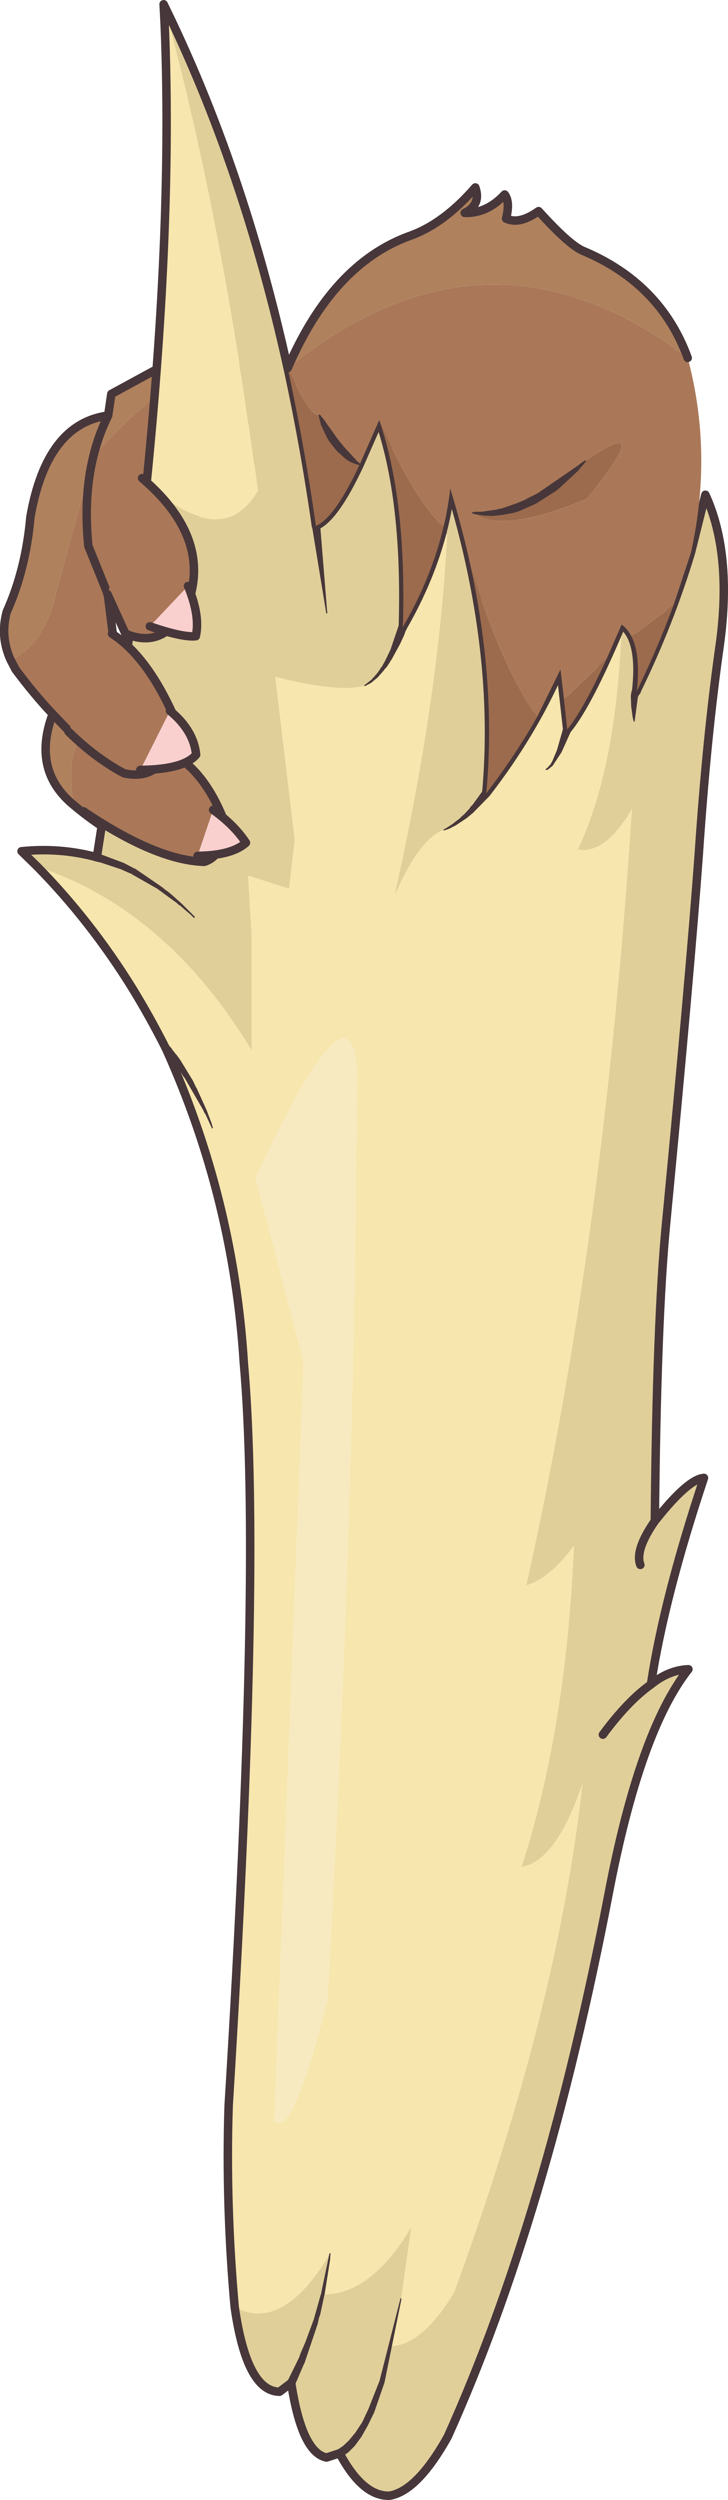 <?xml version="1.0" encoding="UTF-8" standalone="no"?>
<svg xmlns:xlink="http://www.w3.org/1999/xlink" height="353.45px" width="103.0px" xmlns="http://www.w3.org/2000/svg">
  <g transform="matrix(1.0, 0.0, 0.0, 1.0, 51.5, 176.75)">
    <path d="M-36.2 -118.0 L-35.75 -121.05 -23.9 -127.5 -20.9 -126.15 Q-30.4 -121.35 -38.3 -112.2 -37.55 -115.3 -36.2 -118.0 -37.55 -115.3 -38.3 -112.2 L-43.55 -93.0 Q-45.15 -85.65 -50.0 -83.45 -51.5 -86.7 -50.55 -90.25 -47.85 -96.25 -47.2 -103.65 -44.9 -116.85 -36.2 -118.0 M-41.7 -73.35 L-40.3 -72.0 Q-42.05 -69.7 -41.1 -62.95 L-41.4 -63.2 Q-46.95 -68.05 -44.05 -75.8 L-41.7 -73.35" fill="#af815d" fill-rule="evenodd" stroke="none"/>
    <path d="M-38.3 -112.2 Q-30.4 -121.35 -20.9 -126.15 L-10.8 -121.65 -14.7 -113.8 Q-14.75 -111.25 -18.65 -111.25 -23.2 -109.15 -24.25 -101.95 L-36.25 -92.75 -35.55 -87.2 -41.7 -73.35 -44.05 -75.8 Q-46.65 -78.55 -49.3 -82.1 L-50.0 -83.45 Q-45.15 -85.65 -43.55 -93.0 L-38.3 -112.2 Q-39.7 -106.55 -39.0 -99.55 L-36.25 -92.75 -39.0 -99.55 Q-39.7 -106.55 -38.3 -112.2 M-40.3 -72.0 Q-38.25 -70.15 -36.25 -68.85 L-36.0 -59.25 Q-38.55 -60.8 -41.1 -62.95 -42.05 -69.7 -40.3 -72.0 M-17.6 -119.7 Q-14.7 -116.0 -14.7 -113.8 -14.7 -116.0 -17.6 -119.7" fill="#aa7858" fill-rule="evenodd" stroke="none"/>
    <path d="M-20.9 -126.15 L-23.9 -127.5 -35.75 -121.05 -36.2 -118.0 Q-37.55 -115.3 -38.3 -112.2 -39.7 -106.55 -39.0 -99.55 L-36.25 -92.75 -35.55 -87.2 M-20.9 -126.15 L-10.8 -121.65 -14.7 -113.8 Q-14.75 -111.25 -18.65 -111.25 -23.2 -109.15 -24.25 -101.95 M-36.0 -59.25 Q-38.55 -60.8 -41.1 -62.95 L-41.4 -63.2 Q-46.95 -68.05 -44.05 -75.8 -46.65 -78.55 -49.3 -82.1 L-50.0 -83.45 Q-51.5 -86.7 -50.55 -90.25 -47.85 -96.25 -47.2 -103.65 -44.9 -116.85 -36.2 -118.0 M-14.7 -113.8 Q-14.7 -116.0 -17.6 -119.7 M-44.05 -75.8 L-41.7 -73.35" fill="none" stroke="#47373a" stroke-linecap="round" stroke-linejoin="round" stroke-width="1.2"/>
    <path d="M11.9 -105.25 L12.2 -107.7 Q19.15 -84.8 17.3 -64.6 14.35 -60.7 11.35 -59.45 7.85 -58.25 4.3 -50.05 11.25 -81.15 11.9 -105.25 M36.45 -88.45 Q39.35 -86.35 38.5 -78.95 43.2 -88.5 46.25 -98.6 L48.3 -106.8 Q52.1 -98.55 50.35 -85.65 48.5 -72.8 47.35 -55.75 46.1 -38.75 42.75 -3.85 41.4 9.9 41.15 38.3 45.85 32.35 48.1 32.2 42.45 49.15 40.6 61.4 43.15 59.35 45.9 59.25 39.0 68.0 34.6 91.05 25.8 136.8 11.85 167.75 7.55 175.45 3.6 176.1 -0.2 176.2 -3.45 170.1 L-5.3 170.7 Q-8.8 170.0 -10.3 160.15 L-11.95 161.4 Q-16.6 161.35 -18.3 149.4 -11.55 153.1 -4.85 141.95 L-5.85 147.65 Q1.0 147.7 6.7 138.1 L5.25 148.3 3.95 154.95 Q8.35 154.65 12.75 147.35 27.4 107.35 30.9 75.45 27.2 86.4 22.3 87.2 28.6 67.6 29.7 41.8 26.3 46.4 22.95 47.4 34.0 -1.9 37.9 -62.35 34.1 -55.9 30.25 -56.65 35.75 -68.25 36.45 -88.45 M-46.2 -54.2 L-48.45 -56.4 Q-42.9 -56.95 -37.8 -55.55 L-35.7 -69.1 Q-32.6 -89.95 -30.75 -108.5 -20.05 -98.75 -15.0 -107.4 -20.35 -147.3 -28.35 -176.15 -17.1 -153.25 -10.8 -124.7 -8.45 -113.9 -6.8 -102.4 -4.15 -103.5 -0.6 -111.1 L2.15 -117.35 Q6.05 -106.1 5.5 -88.1 3.2 -81.5 0.15 -79.85 -3.15 -78.7 -12.55 -81.05 L-9.8 -58.0 -10.6 -51.1 -16.4 -52.95 -15.9 -44.45 -15.9 -28.25 Q-27.95 -48.15 -46.2 -54.2 M33.8 68.5 Q37.3 63.75 40.6 61.4 37.3 63.75 33.8 68.5 M39.1 44.5 Q38.3 42.4 41.15 38.3 38.3 42.4 39.1 44.5" fill="#e0cf99" fill-rule="evenodd" stroke="none"/>
    <path d="M11.9 -105.25 Q11.25 -81.15 4.3 -50.05 7.85 -58.25 11.35 -59.45 14.35 -60.7 17.3 -64.6 23.75 -72.9 27.8 -82.1 L28.75 -73.6 Q31.7 -77.15 36.45 -88.45 35.75 -68.25 30.25 -56.65 34.1 -55.9 37.9 -62.35 34.0 -1.9 22.95 47.4 26.3 46.4 29.7 41.8 28.6 67.6 22.3 87.2 27.2 86.4 30.9 75.45 27.4 107.35 12.75 147.35 8.35 154.65 3.95 154.95 L5.25 148.3 6.7 138.1 Q1.0 147.7 -5.85 147.65 L-4.85 141.95 Q-11.55 153.1 -18.3 149.4 -19.6 134.85 -19.15 120.95 -14.45 44.75 -17.0 16.0 -18.45 -7.35 -28.05 -28.55 -30.3 -33.0 -32.85 -37.15 -38.7 -46.55 -46.2 -54.2 -27.95 -48.15 -15.9 -28.25 L-15.9 -44.45 -16.4 -52.95 -10.6 -51.1 -9.8 -58.0 -12.55 -81.05 Q-3.15 -78.7 0.15 -79.85 3.2 -81.5 5.5 -88.1 10.4 -96.6 11.9 -105.25 M-30.75 -108.5 Q-27.05 -145.4 -28.2 -173.2 L-28.35 -176.15 Q-20.35 -147.3 -15.0 -107.4 -20.05 -98.75 -30.75 -108.5 M-15.35 -10.3 L-8.55 15.85 -12.7 123.05 Q-10.25 126.1 -5.15 106.0 -1.2 34.75 -1.0 -25.45 -1.8 -39.3 -15.35 -10.3" fill="#f7e6ad" fill-rule="evenodd" stroke="none"/>
    <path d="M-15.35 -10.3 Q-1.8 -39.3 -1.0 -25.45 -1.2 34.75 -5.15 106.0 -10.25 126.1 -12.7 123.05 L-8.55 15.85 -15.35 -10.3" fill="#f7eac0" fill-rule="evenodd" stroke="none"/>
    <path d="M17.3 -64.6 Q19.15 -84.8 12.2 -107.7 L11.9 -105.25 Q10.4 -96.6 5.5 -88.1 6.05 -106.1 2.15 -117.35 L-0.6 -111.1 Q-4.15 -103.5 -6.8 -102.4 -8.45 -113.9 -10.8 -124.7 -17.1 -153.25 -28.35 -176.15 L-28.2 -173.2 Q-27.05 -145.4 -30.75 -108.5 -32.6 -89.95 -35.7 -69.1 L-37.8 -55.55 Q-42.9 -56.95 -48.45 -56.4 L-46.2 -54.2 Q-38.7 -46.55 -32.85 -37.15 -30.3 -33.0 -28.05 -28.55 -18.45 -7.35 -17.0 16.0 -14.45 44.75 -19.15 120.95 -19.6 134.85 -18.3 149.4 -16.6 161.35 -11.95 161.4 L-10.3 160.15 Q-8.8 170.0 -5.3 170.7 L-3.45 170.1 Q-0.2 176.2 3.6 176.1 7.55 175.45 11.85 167.75 25.8 136.8 34.6 91.05 39.0 68.0 45.9 59.25 43.15 59.35 40.6 61.4 37.3 63.75 33.8 68.5 M17.3 -64.6 Q23.75 -72.9 27.8 -82.1 L28.75 -73.6 Q31.7 -77.15 36.45 -88.45 39.35 -86.35 38.5 -78.95 43.2 -88.5 46.25 -98.6 L48.3 -106.8 Q52.1 -98.55 50.35 -85.65 48.5 -72.8 47.35 -55.75 46.1 -38.75 42.75 -3.85 41.4 9.9 41.15 38.3 45.85 32.35 48.1 32.2 42.45 49.15 40.6 61.4 M41.15 38.3 Q38.3 42.4 39.1 44.5" fill="none" stroke="#47373a" stroke-linecap="round" stroke-linejoin="round" stroke-width="1.2"/>
    <path d="M-9.75 160.4 Q-10.0 160.9 -10.55 160.65 -11.05 160.4 -10.8 159.85 L-9.2 156.6 -8.95 155.9 -8.3 154.4 -7.1 151.15 -6.1 147.6 -6.05 147.55 -6.05 147.4 -4.9 141.9 Q-4.9 141.75 -4.8 141.85 -4.65 141.85 -4.75 141.95 L-4.8 142.75 -5.55 147.5 -5.55 147.6 -5.6 147.65 -5.6 147.7 -6.2 150.5 -6.35 150.9 -6.55 151.8 -8.4 157.3 -8.55 157.6 -9.75 160.4 M-28.5 -28.15 Q-28.9 -28.65 -28.4 -29.0 L-27.6 -28.95 -27.2 -28.5 -27.15 -28.4 -27.05 -28.25 -26.8 -27.95 -26.7 -27.8 -26.55 -27.65 -26.0 -26.9 -24.2 -23.95 -23.8 -23.1 -23.65 -22.85 -22.25 -19.75 -21.55 -17.9 -21.4 -17.35 Q-21.3 -17.25 -21.45 -17.25 -21.55 -17.15 -21.55 -17.3 L-22.4 -19.15 -22.65 -19.55 -22.75 -19.8 -25.35 -24.3 -25.55 -24.55 -25.85 -25.05 -26.2 -25.45 -26.8 -26.3 -27.1 -26.65 -27.4 -26.95 -27.55 -27.15 -28.5 -28.15 M-23.95 -47.15 L-23.95 -47.0 -24.1 -47.0 -24.6 -47.5 -25.2 -48.0 -26.0 -48.7 -26.25 -48.85 -26.45 -49.05 -29.25 -51.1 -32.85 -53.15 -32.85 -53.2 -32.9 -53.2 -33.0 -53.25 -33.15 -53.3 -34.4 -53.85 -37.25 -54.8 -37.95 -54.95 Q-38.55 -55.1 -38.35 -55.7 -38.15 -56.25 -37.6 -56.1 L-34.0 -54.75 -32.75 -54.1 -32.6 -54.0 -32.5 -54.0 -32.5 -53.95 -32.4 -53.95 -28.6 -51.35 -28.05 -50.9 -27.75 -50.7 -27.2 -50.25 -25.75 -48.95 -23.95 -47.15 M-5.2 -90.15 Q-5.1 -90.05 -5.25 -90.05 -5.35 -89.95 -5.35 -90.1 L-7.35 -102.3 -7.4 -102.35 Q-7.4 -102.9 -6.85 -103.0 -6.2 -103.1 -6.2 -102.45 L-5.2 -90.15 M-3.1 170.6 L-3.15 170.6 -3.6 170.65 -3.95 170.4 Q-4.2 169.9 -3.75 169.55 L-3.5 169.45 -3.4 169.35 -2.95 169.05 -2.15 168.3 -1.2 167.15 -0.25 165.7 0.6 163.9 2.2 159.85 5.15 148.25 Q5.15 148.1 5.25 148.2 L5.3 148.3 2.9 160.1 1.45 164.3 0.55 166.15 -0.35 167.75 -1.3 169.05 -2.2 169.95 -2.75 170.35 -2.8 170.4 -2.9 170.45 -3.1 170.6 M28.15 -73.75 L28.2 -73.85 Q28.4 -74.4 28.95 -74.2 29.5 -73.95 29.3 -73.4 L27.95 -70.4 26.7 -68.5 26.1 -68.0 25.9 -67.9 25.8 -67.9 Q25.7 -67.8 25.7 -67.95 L25.75 -68.05 25.8 -68.1 25.95 -68.2 26.4 -68.7 26.65 -69.15 27.3 -70.7 28.1 -73.5 28.15 -73.75 M16.8 -64.95 L16.85 -65.0 17.25 -65.2 17.7 -65.05 Q18.15 -64.7 17.75 -64.2 L15.45 -61.85 14.55 -61.1 13.05 -60.1 12.95 -60.05 12.8 -59.95 12.55 -59.85 12.3 -59.7 11.85 -59.5 11.35 -59.35 Q11.25 -59.25 11.25 -59.4 L11.3 -59.5 11.6 -59.65 12.6 -60.3 12.7 -60.4 13.5 -61.0 13.85 -61.35 14.15 -61.6 14.9 -62.4 15.1 -62.7 15.35 -62.95 16.8 -64.95 M4.9 -88.3 L4.95 -88.35 5.25 -88.65 5.7 -88.65 Q6.25 -88.45 6.05 -87.85 L5.85 -87.45 5.7 -87.0 5.1 -85.7 3.9 -83.5 3.75 -83.3 3.65 -83.1 3.25 -82.5 2.85 -82.05 2.8 -81.95 2.65 -81.8 2.5 -81.6 2.2 -81.3 2.1 -81.15 1.8 -80.85 1.65 -80.75 1.5 -80.6 1.35 -80.5 1.25 -80.4 1.0 -80.2 0.15 -79.75 0.05 -79.75 0.05 -79.9 0.1 -79.9 1.05 -80.65 1.15 -80.75 1.25 -80.9 1.4 -81.0 1.5 -81.15 1.9 -81.6 2.25 -82.1 2.35 -82.3 2.5 -82.45 2.95 -83.25 3.75 -84.9 4.9 -88.3 M38.1 -79.4 Q38.25 -79.6 38.5 -79.6 L38.95 -79.4 Q39.4 -79.0 38.95 -78.55 L38.9 -78.55 38.9 -78.5 38.75 -78.2 38.3 -74.8 38.25 -74.7 38.15 -74.75 38.0 -75.4 37.8 -76.9 37.75 -78.4 37.85 -79.0 37.9 -79.1 37.9 -79.15 37.95 -79.2 37.95 -79.25 38.1 -79.4" fill="#47373a" fill-rule="evenodd" stroke="none"/>
    <path d="M43.8 -91.2 Q41.5 -85.0 38.6 -79.05 39.15 -84.2 37.85 -86.75 L43.8 -91.2 M34.35 -83.65 Q31.0 -76.35 28.75 -73.6 L28.3 -77.85 34.35 -83.65 M24.5 -75.4 Q21.35 -69.85 17.3 -64.6 18.7 -79.75 15.15 -96.4 19.5 -82.4 24.5 -75.4 M2.15 -117.35 Q6.95 -106.3 11.25 -102.25 9.55 -95.1 5.5 -88.1 6.05 -106.1 2.15 -117.35 M-0.6 -111.1 Q-4.15 -103.5 -6.8 -102.4 -8.45 -113.9 -10.8 -124.7 -7.55 -117.7 -6.35 -118.1 -3.85 -112.7 -0.6 -111.1 M31.35 -111.6 Q41.45 -118.5 31.55 -106.25 19.35 -101.15 15.35 -104.3 22.7 -103.2 31.35 -111.6" fill="#9c6b4d" fill-rule="evenodd" stroke="none"/>
    <path d="M45.8 -126.15 Q49.4 -112.65 46.25 -98.6 L43.8 -91.2 37.85 -86.75 Q37.3 -87.85 36.45 -88.45 L34.35 -83.65 28.3 -77.85 27.8 -82.1 24.5 -75.4 Q19.5 -82.4 15.15 -96.4 13.95 -101.95 12.2 -107.7 11.9 -104.95 11.25 -102.25 6.95 -106.3 2.15 -117.35 L-0.6 -111.1 Q-3.85 -112.7 -6.35 -118.1 -7.55 -117.7 -10.8 -124.7 17.5 -147.6 45.8 -126.15 M31.35 -111.6 Q22.7 -103.2 15.35 -104.3 19.35 -101.15 31.55 -106.25 41.45 -118.5 31.35 -111.6 M-31.4 -109.15 Q-22.25 -101.35 -24.5 -92.7 -27.55 -84.55 -33.75 -87.15 L-36.3 -92.75 -31.4 -109.15 M-35.65 -87.15 Q-30.7 -83.95 -26.95 -75.55 -27.05 -72.45 -27.8 -70.5 -29.45 -66.5 -33.9 -67.4 -35.1 -68.0 -36.35 -68.85 -35.1 -68.0 -33.9 -67.4 -29.45 -66.5 -27.8 -70.5 -22.75 -68.2 -19.8 -60.7 -19.7 -55.8 -22.6 -54.9 -29.4 -55.1 -39.7 -62.05 L-36.35 -68.85 Q-39.05 -70.6 -41.8 -73.3 L-35.65 -87.15" fill="#aa7858" fill-rule="evenodd" stroke="none"/>
    <path d="M-10.8 -124.7 Q-4.5 -139.35 6.35 -143.35 11.25 -145.05 15.75 -150.25 16.6 -147.8 14.25 -146.65 17.4 -146.55 19.9 -149.25 20.7 -148.2 20.1 -145.85 21.95 -144.95 24.7 -146.9 29.0 -142.15 30.95 -141.3 41.95 -136.7 45.8 -126.15 17.5 -147.6 -10.8 -124.7" fill="#af815d" fill-rule="evenodd" stroke="none"/>
    <path d="M11.25 -102.25 L11.75 -101.4" fill="none" stroke="#47373a" stroke-linecap="round" stroke-linejoin="miter-clip" stroke-miterlimit="3.0" stroke-width="0.05"/>
    <path d="M-10.8 -124.7 Q-4.5 -139.35 6.35 -143.35 11.25 -145.05 15.75 -150.25 16.6 -147.8 14.25 -146.65 17.4 -146.55 19.9 -149.25 20.7 -148.2 20.1 -145.85 21.95 -144.95 24.7 -146.9 29.0 -142.15 30.95 -141.3 41.95 -136.7 45.8 -126.15 M-36.3 -92.75 L-33.75 -87.15 Q-27.55 -84.55 -24.5 -92.7 -22.25 -101.35 -31.4 -109.15 M-27.8 -70.5 Q-27.05 -72.45 -26.95 -75.55 -30.7 -83.95 -35.65 -87.15 M-41.8 -73.3 Q-39.05 -70.6 -36.35 -68.85 -35.1 -68.0 -33.9 -67.4 -29.45 -66.5 -27.8 -70.5 -22.75 -68.2 -19.8 -60.7 -19.7 -55.8 -22.6 -54.9 -29.4 -55.1 -39.7 -62.05" fill="none" stroke="#47373a" stroke-linecap="round" stroke-linejoin="round" stroke-width="1.2"/>
    <path d="M-6.4 -118.15 L-6.25 -118.1 -6.15 -118.05 -6.1 -117.95 -6.05 -117.9 -6.0 -117.8 -5.85 -117.65 -5.5 -117.2 -5.35 -116.95 -3.55 -114.45 -3.0 -113.8 -2.9 -113.65 -1.15 -111.75 -1.0 -111.55 -0.85 -111.45 -0.75 -111.4 -0.7 -111.3 -0.6 -111.25 -0.5 -111.05 Q-0.5 -110.9 -0.6 -111.0 L-0.7 -111.0 -0.85 -111.05 -0.95 -111.05 -1.0 -111.1 -1.25 -111.15 -2.05 -111.5 -2.65 -111.9 -3.9 -113.05 -5.0 -114.45 -5.4 -115.2 -6.05 -116.6 -6.15 -116.9 -6.2 -117.2 -6.3 -117.45 -6.35 -117.65 -6.35 -117.8 -6.4 -117.95 -6.4 -118.15 M31.25 -111.65 L31.4 -111.65 31.4 -111.5 31.25 -111.35 31.1 -111.15 31.0 -111.05 30.9 -110.9 30.6 -110.6 30.3 -110.2 27.55 -107.65 27.4 -107.55 27.25 -107.4 24.35 -105.55 22.0 -104.5 21.2 -104.25 19.6 -103.95 18.2 -103.8 17.0 -103.85 16.75 -103.9 16.5 -103.9 16.1 -104.0 15.9 -104.0 15.75 -104.05 15.5 -104.1 15.3 -104.2 15.25 -104.25 15.35 -104.35 15.55 -104.35 15.8 -104.4 16.75 -104.4 17.0 -104.45 18.75 -104.7 19.1 -104.8 19.45 -104.85 21.75 -105.65 21.95 -105.75 22.7 -106.05 22.9 -106.15 23.05 -106.25 24.55 -107.0 30.3 -110.95 30.6 -111.2 31.25 -111.65" fill="#47373a" fill-rule="evenodd" stroke="none"/>
    <path d="M-21.35 -62.25 Q-18.35 -60.1 -16.7 -57.6 -18.7 -55.8 -23.55 -55.75 L-21.35 -62.25" fill="#fad0cf" fill-rule="evenodd" stroke="none"/>
    <path d="M-23.55 -55.75 Q-18.7 -55.8 -16.7 -57.6 -18.35 -60.1 -21.35 -62.25" fill="none" stroke="#47373a" stroke-linecap="round" stroke-linejoin="round" stroke-width="1.2"/>
    <path d="M-27.45 -76.25 Q-24.1 -73.5 -23.75 -70.05 -25.5 -67.95 -31.65 -67.9 L-27.45 -76.25" fill="#fad0cf" fill-rule="evenodd" stroke="none"/>
    <path d="M-31.65 -67.9 Q-25.5 -67.95 -23.75 -70.05 -24.1 -73.5 -27.45 -76.25" fill="none" stroke="#47373a" stroke-linecap="round" stroke-linejoin="round" stroke-width="1.2"/>
    <path d="M-24.9 -93.9 Q-23.15 -89.65 -23.8 -86.8 -25.65 -86.6 -30.3 -88.2 L-24.9 -93.9" fill="#fad0cf" fill-rule="evenodd" stroke="none"/>
    <path d="M-24.9 -93.9 Q-23.15 -89.65 -23.8 -86.8 -25.65 -86.6 -30.3 -88.2" fill="none" stroke="#47373a" stroke-linecap="round" stroke-linejoin="round" stroke-width="1.2"/>
  </g>
</svg>
